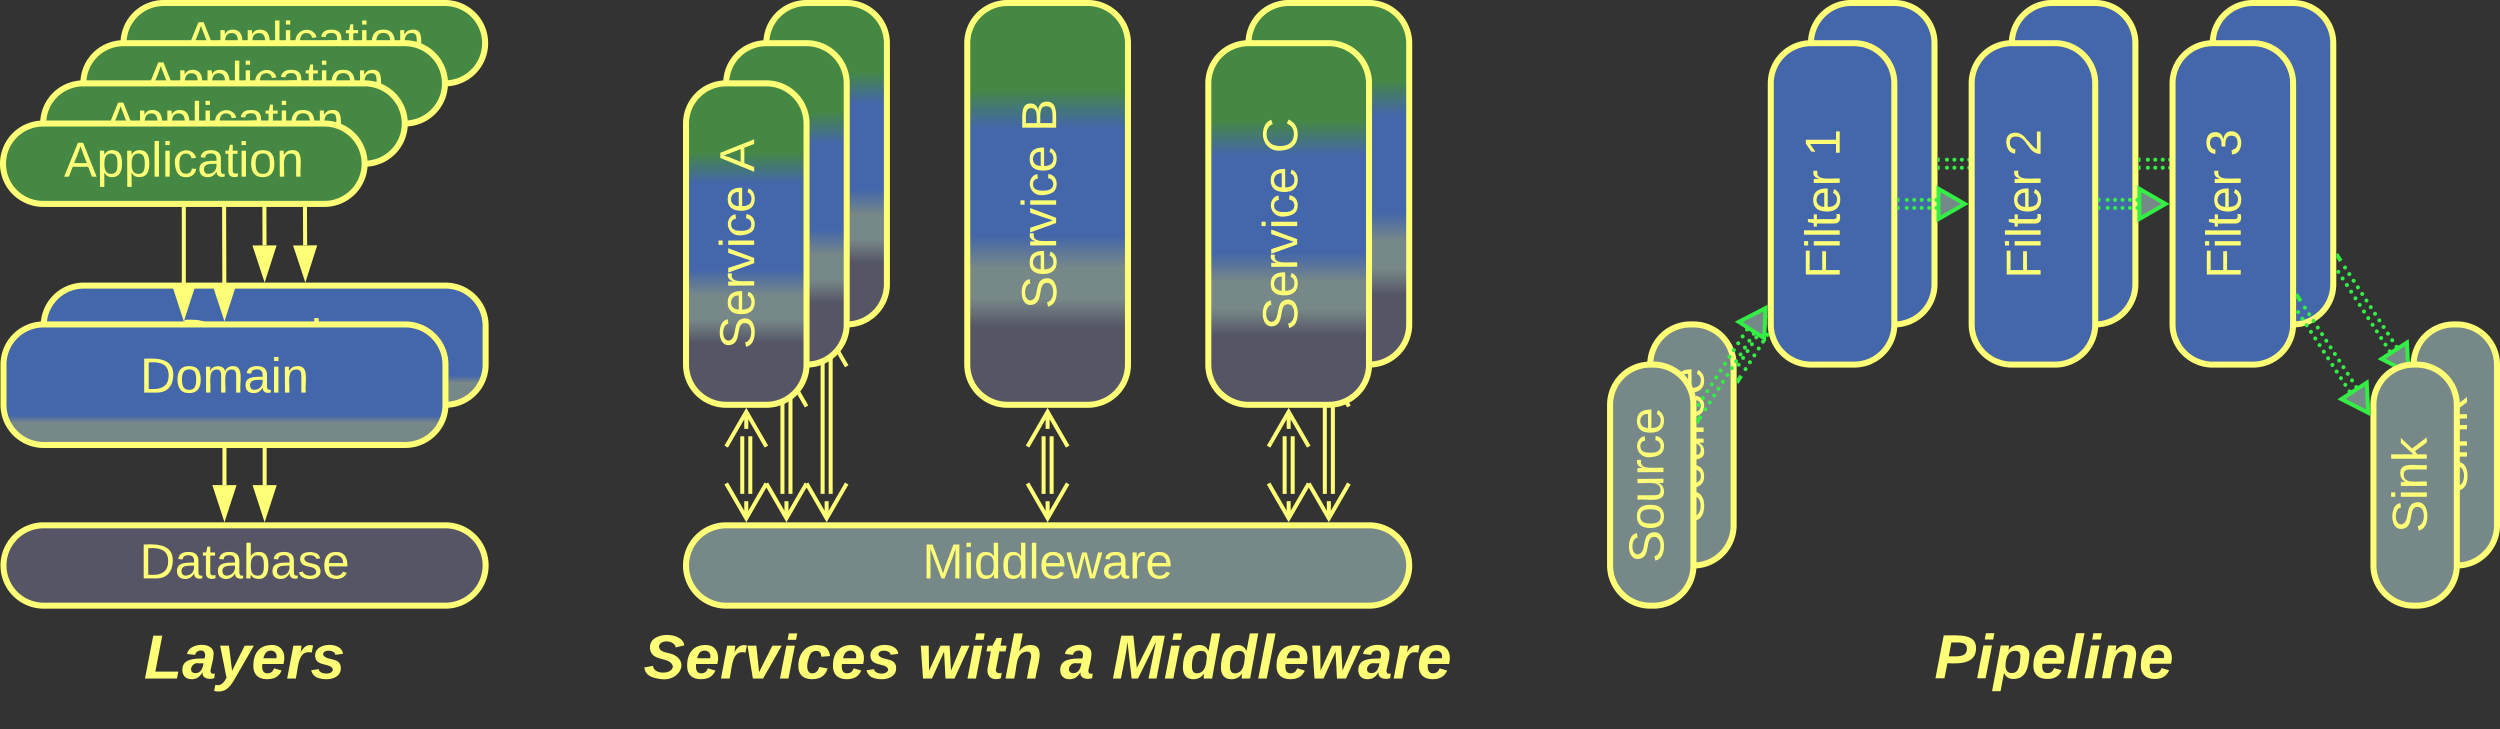 <svg xmlns="http://www.w3.org/2000/svg" xmlns:xlink="http://www.w3.org/1999/xlink" xmlns:lucid="lucid" width="1244.5" height="363"><rect width="100%" height="100%" fill="#333333" stroke="none"/><g transform="translate(-298.5 -498.5)" lucid:page-tab-id="0_0"><path d="M1200 520a20 20 0 0 1 20-20h21.5a20 20 0 0 1 20 20v120a20 20 0 0 1-20 20H1220a20 20 0 0 1-20-20z" stroke="#ff7" stroke-width="3" fill="#46a"/><use xlink:href="#a" transform="matrix(-1.8369701987210297e-16,-1,1,-1.8369701987210297e-16,1205,655) translate(37.79 29.306)"/><use xlink:href="#b" transform="matrix(-1.8369701987210297e-16,-1,1,-1.8369701987210297e-16,1205,655) translate(98.63 29.306)"/><path d="M1300 520a20 20 0 0 1 20-20h21.5a20 20 0 0 1 20 20v120a20 20 0 0 1-20 20H1320a20 20 0 0 1-20-20z" stroke="#ff7" stroke-width="3" fill="#46a"/><use xlink:href="#a" transform="matrix(-1.8369701987210297e-16,-1,1,-1.8369701987210297e-16,1305,655) translate(37.79 29.306)"/><use xlink:href="#c" transform="matrix(-1.8369701987210297e-16,-1,1,-1.8369701987210297e-16,1305,655) translate(98.63 29.306)"/><path d="M1400 520a20 20 0 0 1 20-20h20a20 20 0 0 1 20 20v120a20 20 0 0 1-20 20h-20a20 20 0 0 1-20-20z" stroke="#ff7" stroke-width="3" fill="#46a"/><use xlink:href="#a" transform="matrix(-1.8369701987210297e-16,-1,1,-1.8369701987210297e-16,1405,655) translate(37.79 28.931)"/><use xlink:href="#d" transform="matrix(-1.8369701987210297e-16,-1,1,-1.8369701987210297e-16,1405,655) translate(98.63 28.931)"/><path d="M1281.5 582a1 1 0 0 1 1-1 1 1 0 0 1 1 1 1 1 0 0 1-1 1 1 1 0 0 1-1-1m-3.7 0a1 1 0 0 1 1-1 1 1 0 0 1 1 1 1 1 0 0 1-1 1 1 1 0 0 1-1-1m-3.7 0a1 1 0 0 1 1-1 1 1 0 0 1 1 1 1 1 0 0 1-1 1 1 1 0 0 1-1-1m-3.7 0a1 1 0 0 1 1-1 1 1 0 0 1 1 1 1 1 0 0 1-1 1 1 1 0 0 1-1-1m-3.7 0a1 1 0 0 1 1-1 1 1 0 0 1 1 1 1 1 0 0 1-1 1 1 1 0 0 1-1-1M1281.5 578a1 1 0 0 1 1-1 1 1 0 0 1 1 1 1 1 0 0 1-1 1 1 1 0 0 1-1-1m-3.7 0a1 1 0 0 1 1-1 1 1 0 0 1 1 1 1 1 0 0 1-1 1 1 1 0 0 1-1-1m-3.7 0a1 1 0 0 1 1-1 1 1 0 0 1 1 1 1 1 0 0 1-1 1 1 1 0 0 1-1-1m-3.7 0a1 1 0 0 1 1-1 1 1 0 0 1 1 1 1 1 0 0 1-1 1 1 1 0 0 1-1-1m-3.7 0a1 1 0 0 1 1-1 1 1 0 0 1 1 1 1 1 0 0 1-1 1 1 1 0 0 1-1-1" fill="#3e4"/><path d="M1296.5 580l-13 7.5v-15z" stroke="#3e4" stroke-width="2" fill="#788"/><path d="M1264.03 582.98H1263V581h1.03zM1264.03 578.98H1263V577h1.03z" stroke="#3e4" stroke-width=".05" fill="#3e4"/><path d="M1381.5 582a1 1 0 0 1 1-1 1 1 0 0 1 1 1 1 1 0 0 1-1 1 1 1 0 0 1-1-1m-3.7 0a1 1 0 0 1 1-1 1 1 0 0 1 1 1 1 1 0 0 1-1 1 1 1 0 0 1-1-1m-3.7 0a1 1 0 0 1 1-1 1 1 0 0 1 1 1 1 1 0 0 1-1 1 1 1 0 0 1-1-1m-3.7 0a1 1 0 0 1 1-1 1 1 0 0 1 1 1 1 1 0 0 1-1 1 1 1 0 0 1-1-1m-3.7 0a1 1 0 0 1 1-1 1 1 0 0 1 1 1 1 1 0 0 1-1 1 1 1 0 0 1-1-1M1381.5 578a1 1 0 0 1 1-1 1 1 0 0 1 1 1 1 1 0 0 1-1 1 1 1 0 0 1-1-1m-3.7 0a1 1 0 0 1 1-1 1 1 0 0 1 1 1 1 1 0 0 1-1 1 1 1 0 0 1-1-1m-3.7 0a1 1 0 0 1 1-1 1 1 0 0 1 1 1 1 1 0 0 1-1 1 1 1 0 0 1-1-1m-3.7 0a1 1 0 0 1 1-1 1 1 0 0 1 1 1 1 1 0 0 1-1 1 1 1 0 0 1-1-1m-3.7 0a1 1 0 0 1 1-1 1 1 0 0 1 1 1 1 1 0 0 1-1 1 1 1 0 0 1-1-1" fill="#3e4"/><path d="M1396.5 580l-13 7.5v-15z" stroke="#3e4" stroke-width="2" fill="#788"/><path d="M1364.03 582.98H1363V581h1.03zM1364.03 578.98H1363V577h1.03z" stroke="#3e4" stroke-width=".05" fill="#3e4"/><path d="M1120 680a20 20 0 0 1 20-20h1.5a20 20 0 0 1 20 20v80a20 20 0 0 1-20 20h-1.5a20 20 0 0 1-20-20z" stroke="#ff7" stroke-width="3" fill="#788"/><use xlink:href="#e" transform="matrix(-1.8369701987210297e-16,-1,1,-1.8369701987210297e-16,1125,775) translate(16.335 21.556)"/><path d="M1190.54 644.7a1 1 0 0 1 1-1 1 1 0 0 1 1 1 1 1 0 0 1-1 1 1 1 0 0 1-1-1m-2.2 3.42a1 1 0 0 1 1-1 1 1 0 0 1 1 1 1 1 0 0 1-1 1 1 1 0 0 1-1-1v-.02m-2.2 3.43a1 1 0 0 1 1-1 1 1 0 0 1 1 1 1 1 0 0 1-1 1 1 1 0 0 1-1-1v-.02m-2.18 3.44a1 1 0 0 1 1-1 1 1 0 0 1 1 1 1 1 0 0 1-1 1 1 1 0 0 1-1-1v-.02m-2.2 3.43a1 1 0 0 1 1-1 1 1 0 0 1 1 1 1 1 0 0 1-1 1 1 1 0 0 1-1-1v-.02m-2.2 3.43a1 1 0 0 1 1-1 1 1 0 0 1 1 1 1 1 0 0 1-1 1 1 1 0 0 1-1-1v-.02m-2.18 3.43a1 1 0 0 1 1-1 1 1 0 0 1 1 1 1 1 0 0 1-1 1 1 1 0 0 1-1-1v-.02m-2.2 3.44v-.02a1 1 0 0 1 1-1 1 1 0 0 1 1 1 1 1 0 0 1-1 1 1 1 0 0 1-1-1M1173 672a1 1 0 0 1 1-1 1 1 0 0 1 1 1 1 1 0 0 1-1 1 1 1 0 0 1-1-1v-.02m-2.18 3.43a1 1 0 0 1 1-1 1 1 0 0 1 1 1 1 1 0 0 1-1 1 1 1 0 0 1-1-1m-2.2 3.42a1 1 0 0 1 1-1 1 1 0 0 1 1 1 1 1 0 0 1-1 1 1 1 0 0 1-1-1v-.02m-2.18 3.43a1 1 0 0 1 1-1 1 1 0 0 1 1 1 1 1 0 0 1-1 1 1 1 0 0 1-1-1v-.02M1187.17 642.55a1 1 0 0 1 1-1 1 1 0 0 1 1 1 1 1 0 0 1-1 1 1 1 0 0 1-1-1v-.02m-2.2 3.43a1 1 0 0 1 1-1 1 1 0 0 1 1 1 1 1 0 0 1-1 1 1 1 0 0 1-1-1v-.02m-2.18 3.43a1 1 0 0 1 1-1 1 1 0 0 1 1 1 1 1 0 0 1-1 1 1 1 0 0 1-1-1v-.02m-2.2 3.43a1 1 0 0 1 1-1 1 1 0 0 1 1 1 1 1 0 0 1-1 1 1 1 0 0 1-1-1v-.02m-2.2 3.43v-.02a1 1 0 0 1 1-1 1 1 0 0 1 1 1 1 1 0 0 1-1 1 1 1 0 0 1-1-1m-2.2 3.42a1 1 0 0 1 1-1 1 1 0 0 1 1 1 1 1 0 0 1-1 1 1 1 0 0 1-1-1v-.02m-2.18 3.43a1 1 0 0 1 1-1 1 1 0 0 1 1 1 1 1 0 0 1-1 1 1 1 0 0 1-1-1m-2.2 3.42a1 1 0 0 1 1-1 1 1 0 0 1 1 1 1 1 0 0 1-1 1 1 1 0 0 1-1-1v-.02m-2.2 3.43a1 1 0 0 1 1-1 1 1 0 0 1 1 1 1 1 0 0 1-1 1 1 1 0 0 1-1-1v-.02m-2.18 3.44a1 1 0 0 1 1-1 1 1 0 0 1 1 1 1 1 0 0 1-1 1 1 1 0 0 1-1-1v-.02m-2.2 3.43a1 1 0 0 1 1-1 1 1 0 0 1 1 1 1 1 0 0 1-1 1 1 1 0 0 1-1-1m-2.2 3.42v-.02a1 1 0 0 1 1-1 1 1 0 0 1 1 1 1 1 0 0 1-1 1 1 1 0 0 1-1-1" fill="#3e4"/><path d="M1197.42 631.85l-.72 14.98-12.62-8.1z" stroke="#3e4" stroke-width="2" fill="#788"/><path d="M1166.06 686.13l-2.18 3.4-.88-.57v-1.68l1.42-2.2z" stroke="#3e4" stroke-width=".05" fill="#3e4"/><path stroke="#3e4" stroke-width=".05" fill="#3e4"/><path d="M1500 680a20 20 0 0 1 20-20h1.5a20 20 0 0 1 20 20v80a20 20 0 0 1-20 20h-1.5a20 20 0 0 1-20-20z" stroke="#ff7" stroke-width="3" fill="#788"/><use xlink:href="#f" transform="matrix(-1.8369701987210297e-16,-1,1,-1.8369701987210297e-16,1505,775) translate(31.274 21.556)"/><path d="M1487.12 673.36a1 1 0 0 1 1-1 1 1 0 0 1 1 1 1 1 0 0 1-1 1 1 1 0 0 1-1-1v-.02m-2.13-3.28a1 1 0 0 1 1-1 1 1 0 0 1 1 1 1 1 0 0 1-1 1 1 1 0 0 1-1-1v-.02m-2.15-3.27a1 1 0 0 1 1-1 1 1 0 0 1 1 1 1 1 0 0 1-1 1 1 1 0 0 1-1-1v-.02m-2.13-3.28a1 1 0 0 1 1-1 1 1 0 0 1 1 1 1 1 0 0 1-1 1 1 1 0 0 1-1-1v-.02m-2.14-3.27a1 1 0 0 1 1-1 1 1 0 0 1 1 1 1 1 0 0 1-1 1 1 1 0 0 1-1-1v-.02m-2.13-3.27v-.02a1 1 0 0 1 1-1 1 1 0 0 1 1 1 1 1 0 0 1-1 1 1 1 0 0 1-1-1m-2.14-3.3a1 1 0 0 1 1-1 1 1 0 0 1 1 1 1 1 0 0 1-1 1 1 1 0 0 1-1-1m-2.12-3.28a1 1 0 0 1 1-1 1 1 0 0 1 1 1 1 1 0 0 1-1 1 1 1 0 0 1-1-1v-.02m-2.14-3.28a1 1 0 0 1 1-1 1 1 0 0 1 1 1 1 1 0 0 1-1 1 1 1 0 0 1-1-1v-.02m-2.13-3.27a1 1 0 0 1 1-1 1 1 0 0 1 1 1 1 1 0 0 1-1 1 1 1 0 0 1-1-1m-2.13-3.3a1 1 0 0 1 1-1 1 1 0 0 1 1 1 1 1 0 0 1-1 1 1 1 0 0 1-1-1m-2.13-3.28a1 1 0 0 1 1-1 1 1 0 0 1 1 1 1 1 0 0 1-1 1 1 1 0 0 1-1-1v-.02m-2.14-3.27a1 1 0 0 1 1-1 1 1 0 0 1 1 1 1 1 0 0 1-1 1 1 1 0 0 1-1-1v-.02M1490.48 671.18a1 1 0 0 1 1-1 1 1 0 0 1 1 1 1 1 0 0 1-1 1 1 1 0 0 1-1-1v-.02m-2.13-3.27v-.02a1 1 0 0 1 1-1 1 1 0 0 1 1 1 1 1 0 0 1-1 1 1 1 0 0 1-1-1m-2.14-3.3a1 1 0 0 1 1-1 1 1 0 0 1 1 1 1 1 0 0 1-1 1 1 1 0 0 1-1-1m-2.13-3.28a1 1 0 0 1 1-1 1 1 0 0 1 1 1 1 1 0 0 1-1 1 1 1 0 0 1-1-1v-.02m-2.13-3.28a1 1 0 0 1 1-1 1 1 0 0 1 1 1 1 1 0 0 1-1 1 1 1 0 0 1-1-1v-.02m-2.14-3.27a1 1 0 0 1 1-1 1 1 0 0 1 1 1 1 1 0 0 1-1 1 1 1 0 0 1-1-1m-2.13-3.3a1 1 0 0 1 1-1 1 1 0 0 1 1 1 1 1 0 0 1-1 1 1 1 0 0 1-1-1m-2.14-3.28a1 1 0 0 1 1-1 1 1 0 0 1 1 1 1 1 0 0 1-1 1 1 1 0 0 1-1-1v-.02m-2.13-3.27a1 1 0 0 1 1-1 1 1 0 0 1 1 1 1 1 0 0 1-1 1 1 1 0 0 1-1-1v-.02m-2.14-3.27a1 1 0 0 1 1-1 1 1 0 0 1 1 1 1 1 0 0 1-1 1 1 1 0 0 1-1-1v-.02m-2.13-3.26a1 1 0 0 1 1-1 1 1 0 0 1 1 1 1 1 0 0 1-1 1 1 1 0 0 1-1-1v-.02m-2.14-3.28a1 1 0 0 1 1-1 1 1 0 0 1 1 1 1 1 0 0 1-1 1 1 1 0 0 1-1-1v-.02m-2.14-3.27a1 1 0 0 1 1-1 1 1 0 0 1 1 1 1 1 0 0 1-1 1 1 1 0 0 1-1-1v-.02" fill="#3e4"/><path d="M1497.4 684l-13.35-6.82 12.6-8.16z" stroke="#3e4" stroke-width="2" fill="#788"/><path stroke="#3e4" stroke-width=".05" fill="#3e4"/><path d="M1464.55 627.84l-1.63 1.06-1.42-2.2v-1.68l.87-.56z" stroke="#3e4" stroke-width=".05" fill="#3e4"/><path d="M962 695.66v48.68M958 695.66v48.68M950 700.82l10-17.32 10 17.32m-10-17.32v8.5M970 739.18l-10 17.32-10-17.32m10 17.32V748M822 715.66v28.68M818 715.66v28.68M810 720.82l10-17.32 10 17.32m-10-17.32v8.5M830 739.18l-10 17.32-10-17.32m10 17.32V748M672 715.66v28.68M668 715.66v28.68M660 720.82l10-17.32 10 17.32m-10-17.32v8.5M680 739.18l-10 17.32-10-17.32m10 17.32V748M692 695.66v48.68M688 695.66v48.68M680 700.82l10-17.32 10 17.32m-10-17.32v8.5M700 739.18l-10 17.32-10-17.32m10 17.32V748M712 675.66v68.68M708 675.66v68.68M700 680.82l10-17.32 10 17.32m-10-17.32v8.5M720 739.18l-10 17.32-10-17.32m10 17.32V748M942 715.66v28.68M938 715.66v28.68M930 720.82l10-17.32 10 17.32m-10-17.32v8.5M950 739.18l-10 17.32-10-17.32m10 17.32V748M430.18 620.66L430 562.5" stroke="#ff7" stroke-width="2" fill="none"/><path d="M430.23 635.93l-4.68-14.25 9.27-.03z" stroke="#ff7" stroke-width="2" fill="#ff7"/><path d="M430.98 562.52h-1.95v-1.02h1.95z" stroke="#ff7" stroke-width=".05" fill="#ff7"/><path d="M450.4 620.66l-.4-78.16" stroke="#ff7" stroke-width="2" fill="none"/><path d="M450.48 635.93l-4.7-14.24 9.26-.06z" stroke="#ff7" stroke-width="2" fill="#ff7"/><path d="M450.98 542.52h-1.95v-1.02h1.95z" stroke="#ff7" stroke-width=".05" fill="#ff7"/><path d="M300.24 780a20 20 0 0 1 20-20h200a20 20 0 0 1 20 20 20 20 0 0 1-20 20h-200a20 20 0 0 1-20-20z" stroke="#ff7" stroke-width="3" fill="#556"/><use xlink:href="#g" transform="matrix(1,0,0,1,305.241,765) translate(62.755 21.431)"/><path d="M320.24 660.67a20 20 0 0 1 20-20h180a20 20 0 0 1 20 20V680a20 20 0 0 1-20 20h-180a20 20 0 0 1-20-20z" stroke="#ff7" stroke-width="3" fill="url(#h)"/><use xlink:href="#i" transform="matrix(1,0,0,1,325.241,645.667) translate(63.003 28.931)"/><path d="M360 520a20 20 0 0 1 20-20h140a20 20 0 0 1 20 20 20 20 0 0 1-20 20H380a20 20 0 0 1-20-20z" stroke="#ff7" stroke-width="3" fill="#484"/><use xlink:href="#j" transform="matrix(1,0,0,1,365,505) translate(25.354 21.431)"/><path d="M430.24 740v-37.5" stroke="#ff7" stroke-width="2" fill="none"/><path d="M430.24 755.26L425.6 741h9.28z" stroke="#ff7" stroke-width="2" fill="#ff7"/><path d="M431.22 702.53h-1.95v-1.03h1.95z" stroke="#ff7" stroke-width=".05" fill="#ff7"/><path d="M300.24 806a6 6 0 0 1 6-6h228a6 6 0 0 1 6 6v48a6 6 0 0 1-6 6h-228a6 6 0 0 1-6-6z" stroke="#ff7" stroke-opacity="0" stroke-width="3" fill="#788" fill-opacity="0"/><use xlink:href="#k" transform="matrix(1,0,0,1,305.241,805) translate(64.92 31.264)"/><path d="M300.24 680a20 20 0 0 1 20-20h180a20 20 0 0 1 20 20v20a20 20 0 0 1-20 20h-180a20 20 0 0 1-20-20z" stroke="#ff7" stroke-width="3" fill="url(#l)"/><use xlink:href="#i" transform="matrix(1,0,0,1,305.241,665) translate(63.003 28.931)"/><path d="M410.24 740v-17.5" stroke="#ff7" stroke-width="2" fill="none"/><path d="M410.24 755.26L405.6 741h9.28z" stroke="#ff7" stroke-width="2" fill="#ff7"/><path d="M411.22 722.53h-1.95v-1.03h1.95z" stroke="#ff7" stroke-width=".05" fill="#ff7"/><path d="M340 540a20 20 0 0 1 20-20h140a20 20 0 0 1 20 20 20 20 0 0 1-20 20H360a20 20 0 0 1-20-20z" stroke="#ff7" stroke-width="3" fill="#484"/><use xlink:href="#j" transform="matrix(1,0,0,1,345,525) translate(25.354 21.431)"/><path d="M320 560a20 20 0 0 1 20-20h140a20 20 0 0 1 20 20 20 20 0 0 1-20 20H340a20 20 0 0 1-20-20z" stroke="#ff7" stroke-width="3" fill="#484"/><use xlink:href="#j" transform="matrix(1,0,0,1,325,545) translate(25.354 21.431)"/><path d="M390 640v-37.5" stroke="#ff7" stroke-width="2" fill="none"/><path d="M390 655.26L385.37 641h9.26z" stroke="#ff7" stroke-width="2" fill="#ff7"/><path d="M390.98 602.53h-1.96v-1.03h1.96z" stroke="#ff7" stroke-width=".05" fill="#ff7"/><path d="M410.18 640l-.18-57.5" stroke="#ff7" stroke-width="2" fill="none"/><path d="M410.23 655.26L405.55 641l9.27-.02z" stroke="#ff7" stroke-width="2" fill="#ff7"/><path d="M410.98 582.52h-1.95v-1.02h1.95z" stroke="#ff7" stroke-width=".05" fill="#ff7"/><path d="M300 580a20 20 0 0 1 20-20h140a20 20 0 0 1 20 20 20 20 0 0 1-20 20H320a20 20 0 0 1-20-20z" stroke="#ff7" stroke-width="3" fill="#484"/><use xlink:href="#j" transform="matrix(1,0,0,1,305,565) translate(25.354 21.431)"/><path d="M680 520a20 20 0 0 1 20-20h20a20 20 0 0 1 20 20v120a20 20 0 0 1-20 20h-20a20 20 0 0 1-20-20z" stroke="#ff7" stroke-width="3" fill="url(#m)"/><path d="M780 520a20 20 0 0 1 20-20h40a20 20 0 0 1 20 20v160a20 20 0 0 1-20 20h-40a20 20 0 0 1-20-20z" stroke="#ff7" stroke-width="3" fill="url(#n)"/><use xlink:href="#o" transform="matrix(-1.8369701987210297e-16,-1,1,-1.8369701987210297e-16,785,695) translate(42.784 39.243)"/><use xlink:href="#p" transform="matrix(-1.8369701987210297e-16,-1,1,-1.8369701987210297e-16,785,695) translate(130.92 39.243)"/><path d="M920 520a20 20 0 0 1 20-20h40a20 20 0 0 1 20 20v140a20 20 0 0 1-20 20h-40a20 20 0 0 1-20-20z" stroke="#ff7" stroke-width="3" fill="url(#q)"/><path d="M640 780a20 20 0 0 1 20-20h320a20 20 0 0 1 20 20 20 20 0 0 1-20 20H660a20 20 0 0 1-20-20z" stroke="#ff7" stroke-width="3" fill="#788"/><use xlink:href="#r" transform="matrix(1,0,0,1,645,765) translate(112.706 21.431)"/><path d="M660 540a20 20 0 0 1 20-20h20a20 20 0 0 1 20 20v120a20 20 0 0 1-20 20h-20a20 20 0 0 1-20-20z" stroke="#ff7" stroke-width="3" fill="url(#s)"/><use xlink:href="#o" transform="matrix(-1.8369701987210297e-16,-1,1,-1.8369701987210297e-16,665,675) translate(22.784 28.931)"/><use xlink:href="#t" transform="matrix(-1.8369701987210297e-16,-1,1,-1.8369701987210297e-16,665,675) translate(110.92 28.931)"/><path d="M640 560a20 20 0 0 1 20-20h20a20 20 0 0 1 20 20v120a20 20 0 0 1-20 20h-20a20 20 0 0 1-20-20z" stroke="#ff7" stroke-width="3" fill="url(#u)"/><use xlink:href="#o" transform="matrix(-1.8369701987210297e-16,-1,1,-1.8369701987210297e-16,645,695) translate(22.784 28.931)"/><use xlink:href="#t" transform="matrix(-1.8369701987210297e-16,-1,1,-1.8369701987210297e-16,645,695) translate(110.92 28.931)"/><path d="M900 540a20 20 0 0 1 20-20h40a20 20 0 0 1 20 20v140a20 20 0 0 1-20 20h-40a20 20 0 0 1-20-20z" stroke="#ff7" stroke-width="3" fill="url(#v)"/><use xlink:href="#o" transform="matrix(-1.8369701987210297e-16,-1,1,-1.8369701987210297e-16,905,695) translate(32.139 39.243)"/><use xlink:href="#w" transform="matrix(-1.8369701987210297e-16,-1,1,-1.8369701987210297e-16,905,695) translate(120.275 39.243)"/><path d="M600 806a6 6 0 0 1 6-6h428a6 6 0 0 1 6 6v48a6 6 0 0 1-6 6H606a6 6 0 0 1-6-6z" stroke="#ff7" stroke-opacity="0" stroke-width="3" fill="#788" fill-opacity="0"/><use xlink:href="#x" transform="matrix(1,0,0,1,605,805) translate(13.858 31.264)"/><use xlink:href="#y" transform="matrix(1,0,0,1,605,805) translate(150.401 31.264)"/><use xlink:href="#z" transform="matrix(1,0,0,1,605,805) translate(221.093 31.264)"/><use xlink:href="#A" transform="matrix(1,0,0,1,605,805) translate(247.019 31.264)"/><path d="M1180 540a20 20 0 0 1 20-20h21.5a20 20 0 0 1 20 20v120a20 20 0 0 1-20 20H1200a20 20 0 0 1-20-20z" stroke="#ff7" stroke-width="3" fill="#46a"/><use xlink:href="#a" transform="matrix(-1.8369701987210297e-16,-1,1,-1.8369701987210297e-16,1185,675) translate(37.79 29.306)"/><use xlink:href="#b" transform="matrix(-1.8369701987210297e-16,-1,1,-1.8369701987210297e-16,1185,675) translate(98.63 29.306)"/><path d="M1280 540a20 20 0 0 1 20-20h21.5a20 20 0 0 1 20 20v120a20 20 0 0 1-20 20H1300a20 20 0 0 1-20-20z" stroke="#ff7" stroke-width="3" fill="#46a"/><use xlink:href="#a" transform="matrix(-1.8369701987210297e-16,-1,1,-1.8369701987210297e-16,1285,675) translate(37.79 29.306)"/><use xlink:href="#c" transform="matrix(-1.8369701987210297e-16,-1,1,-1.8369701987210297e-16,1285,675) translate(98.63 29.306)"/><path d="M1380 540a20 20 0 0 1 20-20h20a20 20 0 0 1 20 20v120a20 20 0 0 1-20 20h-20a20 20 0 0 1-20-20z" stroke="#ff7" stroke-width="3" fill="#46a"/><use xlink:href="#a" transform="matrix(-1.8369701987210297e-16,-1,1,-1.8369701987210297e-16,1385,675) translate(37.79 28.931)"/><use xlink:href="#d" transform="matrix(-1.8369701987210297e-16,-1,1,-1.8369701987210297e-16,1385,675) translate(98.63 28.931)"/><path d="M1261.5 602a1 1 0 0 1 1-1 1 1 0 0 1 1 1 1 1 0 0 1-1 1 1 1 0 0 1-1-1m-3.7 0a1 1 0 0 1 1-1 1 1 0 0 1 1 1 1 1 0 0 1-1 1 1 1 0 0 1-1-1m-3.7 0a1 1 0 0 1 1-1 1 1 0 0 1 1 1 1 1 0 0 1-1 1 1 1 0 0 1-1-1m-3.7 0a1 1 0 0 1 1-1 1 1 0 0 1 1 1 1 1 0 0 1-1 1 1 1 0 0 1-1-1m-3.7 0a1 1 0 0 1 1-1 1 1 0 0 1 1 1 1 1 0 0 1-1 1 1 1 0 0 1-1-1M1261.5 598a1 1 0 0 1 1-1 1 1 0 0 1 1 1 1 1 0 0 1-1 1 1 1 0 0 1-1-1m-3.7 0a1 1 0 0 1 1-1 1 1 0 0 1 1 1 1 1 0 0 1-1 1 1 1 0 0 1-1-1m-3.7 0a1 1 0 0 1 1-1 1 1 0 0 1 1 1 1 1 0 0 1-1 1 1 1 0 0 1-1-1m-3.7 0a1 1 0 0 1 1-1 1 1 0 0 1 1 1 1 1 0 0 1-1 1 1 1 0 0 1-1-1m-3.7 0a1 1 0 0 1 1-1 1 1 0 0 1 1 1 1 1 0 0 1-1 1 1 1 0 0 1-1-1" fill="#3e4"/><path d="M1276.5 600l-13 7.5v-15z" stroke="#3e4" stroke-width="2" fill="#788"/><path d="M1244.03 602.98H1243V601h1.03zM1244.03 598.98H1243V597h1.03z" stroke="#3e4" stroke-width=".05" fill="#3e4"/><path d="M1361.5 602a1 1 0 0 1 1-1 1 1 0 0 1 1 1 1 1 0 0 1-1 1 1 1 0 0 1-1-1m-3.7 0a1 1 0 0 1 1-1 1 1 0 0 1 1 1 1 1 0 0 1-1 1 1 1 0 0 1-1-1m-3.7 0a1 1 0 0 1 1-1 1 1 0 0 1 1 1 1 1 0 0 1-1 1 1 1 0 0 1-1-1m-3.7 0a1 1 0 0 1 1-1 1 1 0 0 1 1 1 1 1 0 0 1-1 1 1 1 0 0 1-1-1m-3.7 0a1 1 0 0 1 1-1 1 1 0 0 1 1 1 1 1 0 0 1-1 1 1 1 0 0 1-1-1M1361.5 598a1 1 0 0 1 1-1 1 1 0 0 1 1 1 1 1 0 0 1-1 1 1 1 0 0 1-1-1m-3.7 0a1 1 0 0 1 1-1 1 1 0 0 1 1 1 1 1 0 0 1-1 1 1 1 0 0 1-1-1m-3.7 0a1 1 0 0 1 1-1 1 1 0 0 1 1 1 1 1 0 0 1-1 1 1 1 0 0 1-1-1m-3.7 0a1 1 0 0 1 1-1 1 1 0 0 1 1 1 1 1 0 0 1-1 1 1 1 0 0 1-1-1m-3.7 0a1 1 0 0 1 1-1 1 1 0 0 1 1 1 1 1 0 0 1-1 1 1 1 0 0 1-1-1" fill="#3e4"/><path d="M1376.5 600l-13 7.5v-15z" stroke="#3e4" stroke-width="2" fill="#788"/><path d="M1344.03 602.98H1343V601h1.03zM1344.03 598.98H1343V597h1.03z" stroke="#3e4" stroke-width=".05" fill="#3e4"/><path d="M1100 700a20 20 0 0 1 20-20h1.5a20 20 0 0 1 20 20v80a20 20 0 0 1-20 20h-1.5a20 20 0 0 1-20-20z" stroke="#ff7" stroke-width="3" fill="#788"/><use xlink:href="#e" transform="matrix(-1.8369701987210297e-16,-1,1,-1.8369701987210297e-16,1105,795) translate(16.335 21.556)"/><path d="M1170.54 664.7a1 1 0 0 1 1-1 1 1 0 0 1 1 1 1 1 0 0 1-1 1 1 1 0 0 1-1-1m-2.2 3.42a1 1 0 0 1 1-1 1 1 0 0 1 1 1 1 1 0 0 1-1 1 1 1 0 0 1-1-1v-.02m-2.2 3.43a1 1 0 0 1 1-1 1 1 0 0 1 1 1 1 1 0 0 1-1 1 1 1 0 0 1-1-1v-.02m-2.18 3.44a1 1 0 0 1 1-1 1 1 0 0 1 1 1 1 1 0 0 1-1 1 1 1 0 0 1-1-1v-.02m-2.2 3.43a1 1 0 0 1 1-1 1 1 0 0 1 1 1 1 1 0 0 1-1 1 1 1 0 0 1-1-1v-.02m-2.2 3.43a1 1 0 0 1 1-1 1 1 0 0 1 1 1 1 1 0 0 1-1 1 1 1 0 0 1-1-1v-.02m-2.18 3.43a1 1 0 0 1 1-1 1 1 0 0 1 1 1 1 1 0 0 1-1 1 1 1 0 0 1-1-1v-.02m-2.2 3.44v-.02a1 1 0 0 1 1-1 1 1 0 0 1 1 1 1 1 0 0 1-1 1 1 1 0 0 1-1-1M1153 692a1 1 0 0 1 1-1 1 1 0 0 1 1 1 1 1 0 0 1-1 1 1 1 0 0 1-1-1v-.02m-2.18 3.43a1 1 0 0 1 1-1 1 1 0 0 1 1 1 1 1 0 0 1-1 1 1 1 0 0 1-1-1m-2.2 3.42a1 1 0 0 1 1-1 1 1 0 0 1 1 1 1 1 0 0 1-1 1 1 1 0 0 1-1-1v-.02m-2.18 3.43a1 1 0 0 1 1-1 1 1 0 0 1 1 1 1 1 0 0 1-1 1 1 1 0 0 1-1-1v-.02M1167.17 662.55a1 1 0 0 1 1-1 1 1 0 0 1 1 1 1 1 0 0 1-1 1 1 1 0 0 1-1-1v-.02m-2.2 3.43a1 1 0 0 1 1-1 1 1 0 0 1 1 1 1 1 0 0 1-1 1 1 1 0 0 1-1-1v-.02m-2.18 3.43a1 1 0 0 1 1-1 1 1 0 0 1 1 1 1 1 0 0 1-1 1 1 1 0 0 1-1-1v-.02m-2.2 3.43a1 1 0 0 1 1-1 1 1 0 0 1 1 1 1 1 0 0 1-1 1 1 1 0 0 1-1-1v-.02m-2.2 3.43v-.02a1 1 0 0 1 1-1 1 1 0 0 1 1 1 1 1 0 0 1-1 1 1 1 0 0 1-1-1m-2.2 3.42a1 1 0 0 1 1-1 1 1 0 0 1 1 1 1 1 0 0 1-1 1 1 1 0 0 1-1-1v-.02m-2.18 3.43a1 1 0 0 1 1-1 1 1 0 0 1 1 1 1 1 0 0 1-1 1 1 1 0 0 1-1-1m-2.2 3.42a1 1 0 0 1 1-1 1 1 0 0 1 1 1 1 1 0 0 1-1 1 1 1 0 0 1-1-1v-.02m-2.2 3.43a1 1 0 0 1 1-1 1 1 0 0 1 1 1 1 1 0 0 1-1 1 1 1 0 0 1-1-1v-.02m-2.18 3.44a1 1 0 0 1 1-1 1 1 0 0 1 1 1 1 1 0 0 1-1 1 1 1 0 0 1-1-1v-.02m-2.2 3.43a1 1 0 0 1 1-1 1 1 0 0 1 1 1 1 1 0 0 1-1 1 1 1 0 0 1-1-1m-2.2 3.42v-.02a1 1 0 0 1 1-1 1 1 0 0 1 1 1 1 1 0 0 1-1 1 1 1 0 0 1-1-1" fill="#3e4"/><path d="M1177.42 651.85l-.72 14.98-12.62-8.1z" stroke="#3e4" stroke-width="2" fill="#788"/><path d="M1146.06 706.13l-2.18 3.4-.88-.57v-1.68l1.42-2.2z" stroke="#3e4" stroke-width=".05" fill="#3e4"/><path stroke="#3e4" stroke-width=".05" fill="#3e4"/><path d="M1480 700a20 20 0 0 1 20-20h1.5a20 20 0 0 1 20 20v80a20 20 0 0 1-20 20h-1.5a20 20 0 0 1-20-20z" stroke="#ff7" stroke-width="3" fill="#788"/><g><use xlink:href="#f" transform="matrix(-1.8369701987210297e-16,-1,1,-1.8369701987210297e-16,1485,795) translate(31.274 21.556)"/></g><path d="M1467.12 693.36a1 1 0 0 1 1-1 1 1 0 0 1 1 1 1 1 0 0 1-1 1 1 1 0 0 1-1-1v-.02m-2.13-3.28a1 1 0 0 1 1-1 1 1 0 0 1 1 1 1 1 0 0 1-1 1 1 1 0 0 1-1-1v-.02m-2.15-3.27a1 1 0 0 1 1-1 1 1 0 0 1 1 1 1 1 0 0 1-1 1 1 1 0 0 1-1-1v-.02m-2.13-3.28a1 1 0 0 1 1-1 1 1 0 0 1 1 1 1 1 0 0 1-1 1 1 1 0 0 1-1-1v-.02m-2.14-3.27a1 1 0 0 1 1-1 1 1 0 0 1 1 1 1 1 0 0 1-1 1 1 1 0 0 1-1-1v-.02m-2.13-3.27v-.02a1 1 0 0 1 1-1 1 1 0 0 1 1 1 1 1 0 0 1-1 1 1 1 0 0 1-1-1m-2.14-3.3a1 1 0 0 1 1-1 1 1 0 0 1 1 1 1 1 0 0 1-1 1 1 1 0 0 1-1-1m-2.12-3.28a1 1 0 0 1 1-1 1 1 0 0 1 1 1 1 1 0 0 1-1 1 1 1 0 0 1-1-1v-.02m-2.14-3.28a1 1 0 0 1 1-1 1 1 0 0 1 1 1 1 1 0 0 1-1 1 1 1 0 0 1-1-1v-.02m-2.13-3.27a1 1 0 0 1 1-1 1 1 0 0 1 1 1 1 1 0 0 1-1 1 1 1 0 0 1-1-1m-2.13-3.3a1 1 0 0 1 1-1 1 1 0 0 1 1 1 1 1 0 0 1-1 1 1 1 0 0 1-1-1m-2.13-3.28a1 1 0 0 1 1-1 1 1 0 0 1 1 1 1 1 0 0 1-1 1 1 1 0 0 1-1-1v-.02m-2.14-3.27a1 1 0 0 1 1-1 1 1 0 0 1 1 1 1 1 0 0 1-1 1 1 1 0 0 1-1-1v-.02M1470.48 691.18a1 1 0 0 1 1-1 1 1 0 0 1 1 1 1 1 0 0 1-1 1 1 1 0 0 1-1-1v-.02m-2.13-3.27v-.02a1 1 0 0 1 1-1 1 1 0 0 1 1 1 1 1 0 0 1-1 1 1 1 0 0 1-1-1m-2.14-3.3a1 1 0 0 1 1-1 1 1 0 0 1 1 1 1 1 0 0 1-1 1 1 1 0 0 1-1-1m-2.13-3.28a1 1 0 0 1 1-1 1 1 0 0 1 1 1 1 1 0 0 1-1 1 1 1 0 0 1-1-1v-.02m-2.13-3.28a1 1 0 0 1 1-1 1 1 0 0 1 1 1 1 1 0 0 1-1 1 1 1 0 0 1-1-1v-.02m-2.14-3.27a1 1 0 0 1 1-1 1 1 0 0 1 1 1 1 1 0 0 1-1 1 1 1 0 0 1-1-1m-2.13-3.3a1 1 0 0 1 1-1 1 1 0 0 1 1 1 1 1 0 0 1-1 1 1 1 0 0 1-1-1m-2.14-3.28a1 1 0 0 1 1-1 1 1 0 0 1 1 1 1 1 0 0 1-1 1 1 1 0 0 1-1-1v-.02m-2.13-3.27a1 1 0 0 1 1-1 1 1 0 0 1 1 1 1 1 0 0 1-1 1 1 1 0 0 1-1-1v-.02m-2.14-3.27a1 1 0 0 1 1-1 1 1 0 0 1 1 1 1 1 0 0 1-1 1 1 1 0 0 1-1-1v-.02m-2.13-3.26a1 1 0 0 1 1-1 1 1 0 0 1 1 1 1 1 0 0 1-1 1 1 1 0 0 1-1-1v-.02m-2.14-3.28a1 1 0 0 1 1-1 1 1 0 0 1 1 1 1 1 0 0 1-1 1 1 1 0 0 1-1-1v-.02m-2.14-3.27a1 1 0 0 1 1-1 1 1 0 0 1 1 1 1 1 0 0 1-1 1 1 1 0 0 1-1-1v-.02" fill="#3e4"/><path d="M1477.4 704l-13.35-6.82 12.6-8.16z" stroke="#3e4" stroke-width="2" fill="#788"/><path stroke="#3e4" stroke-width=".05" fill="#3e4"/><path d="M1444.55 647.84l-1.63 1.06-1.42-2.2v-1.68l.87-.56z" stroke="#3e4" stroke-width=".05" fill="#3e4"/><path d="M1100 806a6 6 0 0 1 6-6h429.5a6 6 0 0 1 6 6v48a6 6 0 0 1-6 6H1106a6 6 0 0 1-6-6z" stroke="#ff7" stroke-opacity="0" stroke-width="3" fill="#788" fill-opacity="0"/><g><use xlink:href="#B" transform="matrix(1,0,0,1,1105,805) translate(156.457 31.139)"/></g><defs><path d="M63-220v92h138v28H63V0H30v-248h175v28H63" id="C" fill="#ff7"/><path d="M24-231v-30h32v30H24zM24 0v-190h32V0H24" id="D" fill="#ff7"/><path d="M24 0v-261h32V0H24" id="E" fill="#ff7"/><path d="M59-47c-2 24 18 29 38 22v24C64 9 27 4 27-40v-127H5v-23h24l9-43h21v43h35v23H59v120" id="F" fill="#ff7"/><path d="M100-194c63 0 86 42 84 106H49c0 40 14 67 53 68 26 1 43-12 49-29l28 8c-11 28-37 45-77 45C44 4 14-33 15-96c1-61 26-98 85-98zm52 81c6-60-76-77-97-28-3 7-6 17-6 28h103" id="G" fill="#ff7"/><path d="M114-163C36-179 61-72 57 0H25l-1-190h30c1 12-1 29 2 39 6-27 23-49 58-41v29" id="H" fill="#ff7"/><g id="a"><use transform="matrix(0.068,0,0,0.068,0,0)" xlink:href="#C"/><use transform="matrix(0.068,0,0,0.068,14.87,0)" xlink:href="#D"/><use transform="matrix(0.068,0,0,0.068,20.235,0)" xlink:href="#E"/><use transform="matrix(0.068,0,0,0.068,25.599,0)" xlink:href="#F"/><use transform="matrix(0.068,0,0,0.068,32.389,0)" xlink:href="#G"/><use transform="matrix(0.068,0,0,0.068,45.969,0)" xlink:href="#H"/></g><path d="M27 0v-27h64v-190l-56 39v-29l58-41h29v221h61V0H27" id="I" fill="#ff7"/><use transform="matrix(0.068,0,0,0.068,0,0)" xlink:href="#I" id="b"/><path d="M101-251c82-7 93 87 43 132L82-64C71-53 59-42 53-27h129V0H18c2-99 128-94 128-182 0-28-16-43-45-43s-46 15-49 41l-32-3c6-41 34-60 81-64" id="J" fill="#ff7"/><use transform="matrix(0.068,0,0,0.068,0,0)" xlink:href="#J" id="c"/><path d="M126-127c33 6 58 20 58 59 0 88-139 92-164 29-3-8-5-16-6-25l32-3c6 27 21 44 54 44 32 0 52-15 52-46 0-38-36-46-79-43v-28c39 1 72-4 72-42 0-27-17-43-46-43-28 0-47 15-49 41l-32-3c6-42 35-63 81-64 48-1 79 21 79 65 0 36-21 52-52 59" id="K" fill="#ff7"/><use transform="matrix(0.068,0,0,0.068,0,0)" xlink:href="#K" id="d"/><path d="M185-189c-5-48-123-54-124 2 14 75 158 14 163 119 3 78-121 87-175 55-17-10-28-26-33-46l33-7c5 56 141 63 141-1 0-78-155-14-162-118-5-82 145-84 179-34 5 7 8 16 11 25" id="L" fill="#ff7"/><path d="M100-194c62-1 85 37 85 99 1 63-27 99-86 99S16-35 15-95c0-66 28-99 85-99zM99-20c44 1 53-31 53-75 0-43-8-75-51-75s-53 32-53 75 10 74 51 75" id="M" fill="#ff7"/><path d="M84 4C-5 8 30-112 23-190h32v120c0 31 7 50 39 49 72-2 45-101 50-169h31l1 190h-30c-1-10 1-25-2-33-11 22-28 36-60 37" id="N" fill="#ff7"/><path d="M96-169c-40 0-48 33-48 73s9 75 48 75c24 0 41-14 43-38l32 2c-6 37-31 61-74 61-59 0-76-41-82-99-10-93 101-131 147-64 4 7 5 14 7 22l-32 3c-4-21-16-35-41-35" id="O" fill="#ff7"/><g id="e"><use transform="matrix(0.068,0,0,0.068,0,0)" xlink:href="#L"/><use transform="matrix(0.068,0,0,0.068,16.296,0)" xlink:href="#M"/><use transform="matrix(0.068,0,0,0.068,29.877,0)" xlink:href="#N"/><use transform="matrix(0.068,0,0,0.068,43.457,0)" xlink:href="#H"/><use transform="matrix(0.068,0,0,0.068,51.537,0)" xlink:href="#O"/><use transform="matrix(0.068,0,0,0.068,63.759,0)" xlink:href="#G"/></g><path d="M117-194c89-4 53 116 60 194h-32v-121c0-31-8-49-39-48C34-167 62-67 57 0H25l-1-190h30c1 10-1 24 2 32 11-22 29-35 61-36" id="P" fill="#ff7"/><path d="M143 0L79-87 56-68V0H24v-261h32v163l83-92h37l-77 82L181 0h-38" id="Q" fill="#ff7"/><g id="f"><use transform="matrix(0.068,0,0,0.068,0,0)" xlink:href="#L"/><use transform="matrix(0.068,0,0,0.068,16.296,0)" xlink:href="#D"/><use transform="matrix(0.068,0,0,0.068,21.66,0)" xlink:href="#P"/><use transform="matrix(0.068,0,0,0.068,35.241,0)" xlink:href="#Q"/></g><path d="M30-248c118-7 216 8 213 122C240-48 200 0 122 0H30v-248zM63-27c89 8 146-16 146-99s-60-101-146-95v194" id="R" fill="#ff7"/><path d="M141-36C126-15 110 5 73 4 37 3 15-17 15-53c-1-64 63-63 125-63 3-35-9-54-41-54-24 1-41 7-42 31l-33-3c5-37 33-52 76-52 45 0 72 20 72 64v82c-1 20 7 32 28 27v20c-31 9-61-2-59-35zM48-53c0 20 12 33 32 33 41-3 63-29 60-74-43 2-92-5-92 41" id="S" fill="#ff7"/><path d="M115-194c53 0 69 39 70 98 0 66-23 100-70 100C84 3 66-7 56-30L54 0H23l1-261h32v101c10-23 28-34 59-34zm-8 174c40 0 45-34 45-75 0-40-5-75-45-74-42 0-51 32-51 76 0 43 10 73 51 73" id="T" fill="#ff7"/><path d="M135-143c-3-34-86-38-87 0 15 53 115 12 119 90S17 21 10-45l28-5c4 36 97 45 98 0-10-56-113-15-118-90-4-57 82-63 122-42 12 7 21 19 24 35" id="U" fill="#ff7"/><g id="g"><use transform="matrix(0.068,0,0,0.068,0,0)" xlink:href="#R"/><use transform="matrix(0.068,0,0,0.068,17.586,0)" xlink:href="#S"/><use transform="matrix(0.068,0,0,0.068,31.167,0)" xlink:href="#F"/><use transform="matrix(0.068,0,0,0.068,37.957,0)" xlink:href="#S"/><use transform="matrix(0.068,0,0,0.068,51.537,0)" xlink:href="#T"/><use transform="matrix(0.068,0,0,0.068,65.117,0)" xlink:href="#S"/><use transform="matrix(0.068,0,0,0.068,78.698,0)" xlink:href="#U"/><use transform="matrix(0.068,0,0,0.068,90.92,0)" xlink:href="#G"/></g><linearGradient gradientUnits="userSpaceOnUse" id="h" x1="320.24" y1="700" x2="320.24" y2="640.67"><stop offset="18.48%" stop-color="#788"/><stop offset="24.28%" stop-color="#46a"/></linearGradient><path d="M210-169c-67 3-38 105-44 169h-31v-121c0-29-5-50-35-48C34-165 62-65 56 0H25l-1-190h30c1 10-1 24 2 32 10-44 99-50 107 0 11-21 27-35 58-36 85-2 47 119 55 194h-31v-121c0-29-5-49-35-48" id="V" fill="#ff7"/><g id="i"><use transform="matrix(0.068,0,0,0.068,0,0)" xlink:href="#R"/><use transform="matrix(0.068,0,0,0.068,17.586,0)" xlink:href="#M"/><use transform="matrix(0.068,0,0,0.068,31.167,0)" xlink:href="#V"/><use transform="matrix(0.068,0,0,0.068,51.469,0)" xlink:href="#S"/><use transform="matrix(0.068,0,0,0.068,65.049,0)" xlink:href="#D"/><use transform="matrix(0.068,0,0,0.068,70.414,0)" xlink:href="#P"/></g><path d="M205 0l-28-72H64L36 0H1l101-248h38L239 0h-34zm-38-99l-47-123c-12 45-31 82-46 123h93" id="W" fill="#ff7"/><path d="M115-194c55 1 70 41 70 98S169 2 115 4C84 4 66-9 55-30l1 105H24l-1-265h31l2 30c10-21 28-34 59-34zm-8 174c40 0 45-34 45-75s-6-73-45-74c-42 0-51 32-51 76 0 43 10 73 51 73" id="X" fill="#ff7"/><g id="j"><use transform="matrix(0.068,0,0,0.068,0,0)" xlink:href="#W"/><use transform="matrix(0.068,0,0,0.068,16.296,0)" xlink:href="#X"/><use transform="matrix(0.068,0,0,0.068,29.877,0)" xlink:href="#X"/><use transform="matrix(0.068,0,0,0.068,43.457,0)" xlink:href="#E"/><use transform="matrix(0.068,0,0,0.068,48.821,0)" xlink:href="#D"/><use transform="matrix(0.068,0,0,0.068,54.185,0)" xlink:href="#O"/><use transform="matrix(0.068,0,0,0.068,66.407,0)" xlink:href="#S"/><use transform="matrix(0.068,0,0,0.068,79.988,0)" xlink:href="#F"/><use transform="matrix(0.068,0,0,0.068,86.778,0)" xlink:href="#D"/><use transform="matrix(0.068,0,0,0.068,92.142,0)" xlink:href="#M"/><use transform="matrix(0.068,0,0,0.068,105.722,0)" xlink:href="#P"/></g><path d="M6 0l48-248h52L66-40h133l-8 40H6" id="Y" fill="#ff7"/><path d="M166-52c-4 17 5 29 24 23l-3 27c-30 11-74 1-67-34C105-15 91 4 56 4 23 4 3-15 2-49c0-64 63-67 128-67 10-22 3-53-29-45-13 3-22 10-25 24l-46-5c5-64 156-77 153 0-1 33-11 60-17 90zM97-88c-44-9-64 57-19 57 31 0 42-28 47-57H97" id="Z" fill="#ff7"/><path d="M100 10C77 47 50 87-15 72l7-35c37 9 51-18 65-41L20-190h51L89-44l73-146h53" id="aa" fill="#ff7"/><path d="M114-194c63-2 87 48 72 110H63c-3 28 1 55 31 54 21-1 32-13 37-29l44 13C160-14 137 4 91 4 41 4 11-22 11-73c0-71 33-119 103-121zm30 77c14-47-50-61-67-22-3 6-6 13-8 22h75" id="ab" fill="#ff7"/><path d="M84-151c13-25 34-51 72-40l-8 41C67-170 71-64 56 0H6l36-190h47" id="ac" fill="#ff7"/><path d="M144-137c-1-29-70-35-71-2 16 41 103 10 103 80C176 9 79 16 32-9 18-17 9-31 4-48l44-6c3 32 80 36 82 1-15-42-103-11-103-82 0-77 157-79 161-8" id="ad" fill="#ff7"/><g id="k"><use transform="matrix(0.086,0,0,0.086,0,0)" xlink:href="#Y"/><use transform="matrix(0.086,0,0,0.086,18.926,0)" xlink:href="#Z"/><use transform="matrix(0.086,0,0,0.086,36.21,0)" xlink:href="#aa"/><use transform="matrix(0.086,0,0,0.086,53.494,0)" xlink:href="#ab"/><use transform="matrix(0.086,0,0,0.086,70.778,0)" xlink:href="#ac"/><use transform="matrix(0.086,0,0,0.086,82.877,0)" xlink:href="#ad"/></g><linearGradient gradientUnits="userSpaceOnUse" id="l" x1="300.24" y1="720" x2="300.24" y2="660"><stop offset="18.48%" stop-color="#788"/><stop offset="24.28%" stop-color="#46a"/></linearGradient><linearGradient gradientUnits="userSpaceOnUse" id="m" x1="680" y1="660" x2="680" y2="500"><stop offset="19.2%" stop-color="#556"/><stop offset="26.45%" stop-color="#788"/><stop offset="34.06%" stop-color="#788"/><stop offset="42.03%" stop-color="#46a"/><stop offset="68.84%" stop-color="#46a"/><stop offset="78.62%" stop-color="#484"/></linearGradient><linearGradient gradientUnits="userSpaceOnUse" id="n" x1="780" y1="700" x2="780" y2="500"><stop offset="19.2%" stop-color="#556"/><stop offset="26.45%" stop-color="#788"/><stop offset="34.06%" stop-color="#788"/><stop offset="42.03%" stop-color="#46a"/><stop offset="68.84%" stop-color="#46a"/><stop offset="78.62%" stop-color="#484"/></linearGradient><path d="M108 0H70L1-190h34L89-25l56-165h34" id="ae" fill="#ff7"/><g id="o"><use transform="matrix(0.068,0,0,0.068,0,0)" xlink:href="#L"/><use transform="matrix(0.068,0,0,0.068,16.296,0)" xlink:href="#G"/><use transform="matrix(0.068,0,0,0.068,29.877,0)" xlink:href="#H"/><use transform="matrix(0.068,0,0,0.068,37.957,0)" xlink:href="#ae"/><use transform="matrix(0.068,0,0,0.068,50.179,0)" xlink:href="#D"/><use transform="matrix(0.068,0,0,0.068,55.543,0)" xlink:href="#O"/><use transform="matrix(0.068,0,0,0.068,67.765,0)" xlink:href="#G"/></g><path d="M160-131c35 5 61 23 61 61C221 17 115-2 30 0v-248c76 3 177-17 177 60 0 33-19 50-47 57zm-97-11c50-1 110 9 110-42 0-47-63-36-110-37v79zm0 115c55-2 124 14 124-45 0-56-70-42-124-44v89" id="af" fill="#ff7"/><use transform="matrix(0.068,0,0,0.068,0,0)" xlink:href="#af" id="p"/><linearGradient gradientUnits="userSpaceOnUse" id="q" x1="920" y1="680" x2="920" y2="500"><stop offset="19.2%" stop-color="#556"/><stop offset="26.45%" stop-color="#788"/><stop offset="34.06%" stop-color="#788"/><stop offset="42.03%" stop-color="#46a"/><stop offset="68.84%" stop-color="#46a"/><stop offset="78.62%" stop-color="#484"/></linearGradient><path d="M240 0l2-218c-23 76-54 145-80 218h-23L58-218 59 0H30v-248h44l77 211c21-75 51-140 76-211h43V0h-30" id="ag" fill="#ff7"/><path d="M85-194c31 0 48 13 60 33l-1-100h32l1 261h-30c-2-10 0-23-3-31C134-8 116 4 85 4 32 4 16-35 15-94c0-66 23-100 70-100zm9 24c-40 0-46 34-46 75 0 40 6 74 45 74 42 0 51-32 51-76 0-42-9-74-50-73" id="ah" fill="#ff7"/><path d="M206 0h-36l-40-164L89 0H53L-1-190h32L70-26l43-164h34l41 164 42-164h31" id="ai" fill="#ff7"/><g id="r"><use transform="matrix(0.068,0,0,0.068,0,0)" xlink:href="#ag"/><use transform="matrix(0.068,0,0,0.068,20.302,0)" xlink:href="#D"/><use transform="matrix(0.068,0,0,0.068,25.667,0)" xlink:href="#ah"/><use transform="matrix(0.068,0,0,0.068,39.247,0)" xlink:href="#ah"/><use transform="matrix(0.068,0,0,0.068,52.827,0)" xlink:href="#E"/><use transform="matrix(0.068,0,0,0.068,58.191,0)" xlink:href="#G"/><use transform="matrix(0.068,0,0,0.068,71.772,0)" xlink:href="#ai"/><use transform="matrix(0.068,0,0,0.068,89.358,0)" xlink:href="#S"/><use transform="matrix(0.068,0,0,0.068,102.938,0)" xlink:href="#H"/><use transform="matrix(0.068,0,0,0.068,111.019,0)" xlink:href="#G"/></g><linearGradient gradientUnits="userSpaceOnUse" id="s" x1="660" y1="680" x2="660" y2="520"><stop offset="19.2%" stop-color="#556"/><stop offset="26.45%" stop-color="#788"/><stop offset="34.06%" stop-color="#788"/><stop offset="42.03%" stop-color="#46a"/><stop offset="68.84%" stop-color="#46a"/><stop offset="78.62%" stop-color="#484"/></linearGradient><use transform="matrix(0.068,0,0,0.068,0,0)" xlink:href="#W" id="t"/><linearGradient gradientUnits="userSpaceOnUse" id="u" x1="640" y1="700" x2="640" y2="540"><stop offset="19.2%" stop-color="#556"/><stop offset="26.45%" stop-color="#788"/><stop offset="34.06%" stop-color="#788"/><stop offset="42.03%" stop-color="#46a"/><stop offset="68.84%" stop-color="#46a"/><stop offset="78.62%" stop-color="#484"/></linearGradient><linearGradient gradientUnits="userSpaceOnUse" id="v" x1="900" y1="700" x2="900" y2="520"><stop offset="19.2%" stop-color="#556"/><stop offset="26.45%" stop-color="#788"/><stop offset="34.06%" stop-color="#788"/><stop offset="42.03%" stop-color="#46a"/><stop offset="68.84%" stop-color="#46a"/><stop offset="78.62%" stop-color="#484"/></linearGradient><path d="M212-179c-10-28-35-45-73-45-59 0-87 40-87 99 0 60 29 101 89 101 43 0 62-24 78-52l27 14C228-24 195 4 139 4 59 4 22-46 18-125c-6-104 99-153 187-111 19 9 31 26 39 46" id="aj" fill="#ff7"/><use transform="matrix(0.068,0,0,0.068,0,0)" xlink:href="#aj" id="w"/><path d="M178-136c88 48 22 151-73 140C49-3 12-15 4-64l51-9c1 50 111 53 115 3-16-63-132-20-133-112 0-93 190-91 199-10l-50 12c-4-41-93-50-97-4 7 38 59 32 89 48" id="ak" fill="#ff7"/><path d="M109 0H50L19-190h51L86-37l77-153h54" id="al" fill="#ff7"/><path d="M50-224l7-37h49l-7 37H50zM6 0l37-190h49L55 0H6" id="am" fill="#ff7"/><path d="M67-101c-8 29-7 73 27 71 23-2 32-16 39-37l48 9C170-19 141 4 91 4 36 4 7-28 12-86c6-75 61-124 140-103 26 7 40 29 43 59l-50 4c-1-20-9-34-29-34-35 0-41 29-49 59" id="an" fill="#ff7"/><g id="x"><use transform="matrix(0.086,0,0,0.086,0,0)" xlink:href="#ak"/><use transform="matrix(0.086,0,0,0.086,20.741,0)" xlink:href="#ab"/><use transform="matrix(0.086,0,0,0.086,38.025,0)" xlink:href="#ac"/><use transform="matrix(0.086,0,0,0.086,50.123,0)" xlink:href="#al"/><use transform="matrix(0.086,0,0,0.086,67.407,0)" xlink:href="#am"/><use transform="matrix(0.086,0,0,0.086,76.049,0)" xlink:href="#an"/><use transform="matrix(0.086,0,0,0.086,93.333,0)" xlink:href="#ab"/><use transform="matrix(0.086,0,0,0.086,110.617,0)" xlink:href="#ad"/></g><path d="M212 0h-52l-8-156L82 0H30L17-190h46l2 145 66-145h53l8 145 60-145h47" id="ao" fill="#ff7"/><path d="M72-63c-8 23 5 39 32 30L98-1C54 14 12-6 23-64l18-93H15l7-33h28l24-45h31l-8 45h35l-6 33H90" id="ap" fill="#ff7"/><path d="M150-105c8-23 8-54-22-51-68 7-54 98-72 156H6l50-261h50L85-158c15-20 33-36 66-36 95 0 34 128 28 194h-49" id="aq" fill="#ff7"/><g id="y"><use transform="matrix(0.086,0,0,0.086,0,0)" xlink:href="#ao"/><use transform="matrix(0.086,0,0,0.086,24.198,0)" xlink:href="#am"/><use transform="matrix(0.086,0,0,0.086,32.84,0)" xlink:href="#ap"/><use transform="matrix(0.086,0,0,0.086,43.123,0)" xlink:href="#aq"/></g><use transform="matrix(0.086,0,0,0.086,0,0)" xlink:href="#Z" id="z"/><path d="M212 0l43-212L151 0h-37L90-212C82-137 65-70 52 0H6l48-248h70l20 187 93-187h69L258 0h-46" id="ar" fill="#ff7"/><path d="M132-28C118-9 101 4 69 4 30 4 10-23 10-62c0-70 24-129 92-132 31-1 47 14 56 35l19-102h49L179 0h-49zM62-69c0 22 7 39 29 39 45-2 54-45 57-90 2-27-10-40-33-40-44 0-53 48-53 91" id="as" fill="#ff7"/><path d="M6 0l51-261h49L55 0H6" id="at" fill="#ff7"/><g id="A"><use transform="matrix(0.086,0,0,0.086,0,0)" xlink:href="#ar"/><use transform="matrix(0.086,0,0,0.086,25.84,0)" xlink:href="#am"/><use transform="matrix(0.086,0,0,0.086,34.481,0)" xlink:href="#as"/><use transform="matrix(0.086,0,0,0.086,53.407,0)" xlink:href="#as"/><use transform="matrix(0.086,0,0,0.086,72.333,0)" xlink:href="#at"/><use transform="matrix(0.086,0,0,0.086,80.975,0)" xlink:href="#ab"/><use transform="matrix(0.086,0,0,0.086,98.259,0)" xlink:href="#ao"/><use transform="matrix(0.086,0,0,0.086,122.457,0)" xlink:href="#Z"/><use transform="matrix(0.086,0,0,0.086,139.741,0)" xlink:href="#ac"/><use transform="matrix(0.086,0,0,0.086,151.84,0)" xlink:href="#ab"/></g><path d="M241-173c-1 82-78 91-166 86L58 0H6l48-248c87 0 188-12 187 75zm-53 2c0-43-48-36-90-36l-15 80c50 0 105 7 105-44" id="au" fill="#ff7"/><path d="M156-122c2-23-7-37-28-37-47 0-58 44-58 89 0 24 12 40 36 40 43 0 47-49 50-92zM-8 75l50-265h48c0 10-3 24-3 30 22-50 127-45 121 29-6 73-21 135-92 135-29 0-46-14-55-35L41 75H-8" id="av" fill="#ff7"/><path d="M151-194c95 0 34 128 28 194h-49l25-134c0-29-45-25-59-9C67-111 69-48 56 0H6l36-190h47l-4 32c15-20 33-36 66-36" id="aw" fill="#ff7"/><g id="B"><use transform="matrix(0.086,0,0,0.086,0,0)" xlink:href="#au"/><use transform="matrix(0.086,0,0,0.086,20.741,0)" xlink:href="#am"/><use transform="matrix(0.086,0,0,0.086,29.383,0)" xlink:href="#av"/><use transform="matrix(0.086,0,0,0.086,48.309,0)" xlink:href="#ab"/><use transform="matrix(0.086,0,0,0.086,65.593,0)" xlink:href="#at"/><use transform="matrix(0.086,0,0,0.086,74.235,0)" xlink:href="#am"/><use transform="matrix(0.086,0,0,0.086,82.877,0)" xlink:href="#aw"/><use transform="matrix(0.086,0,0,0.086,101.802,0)" xlink:href="#ab"/></g></defs></g></svg>